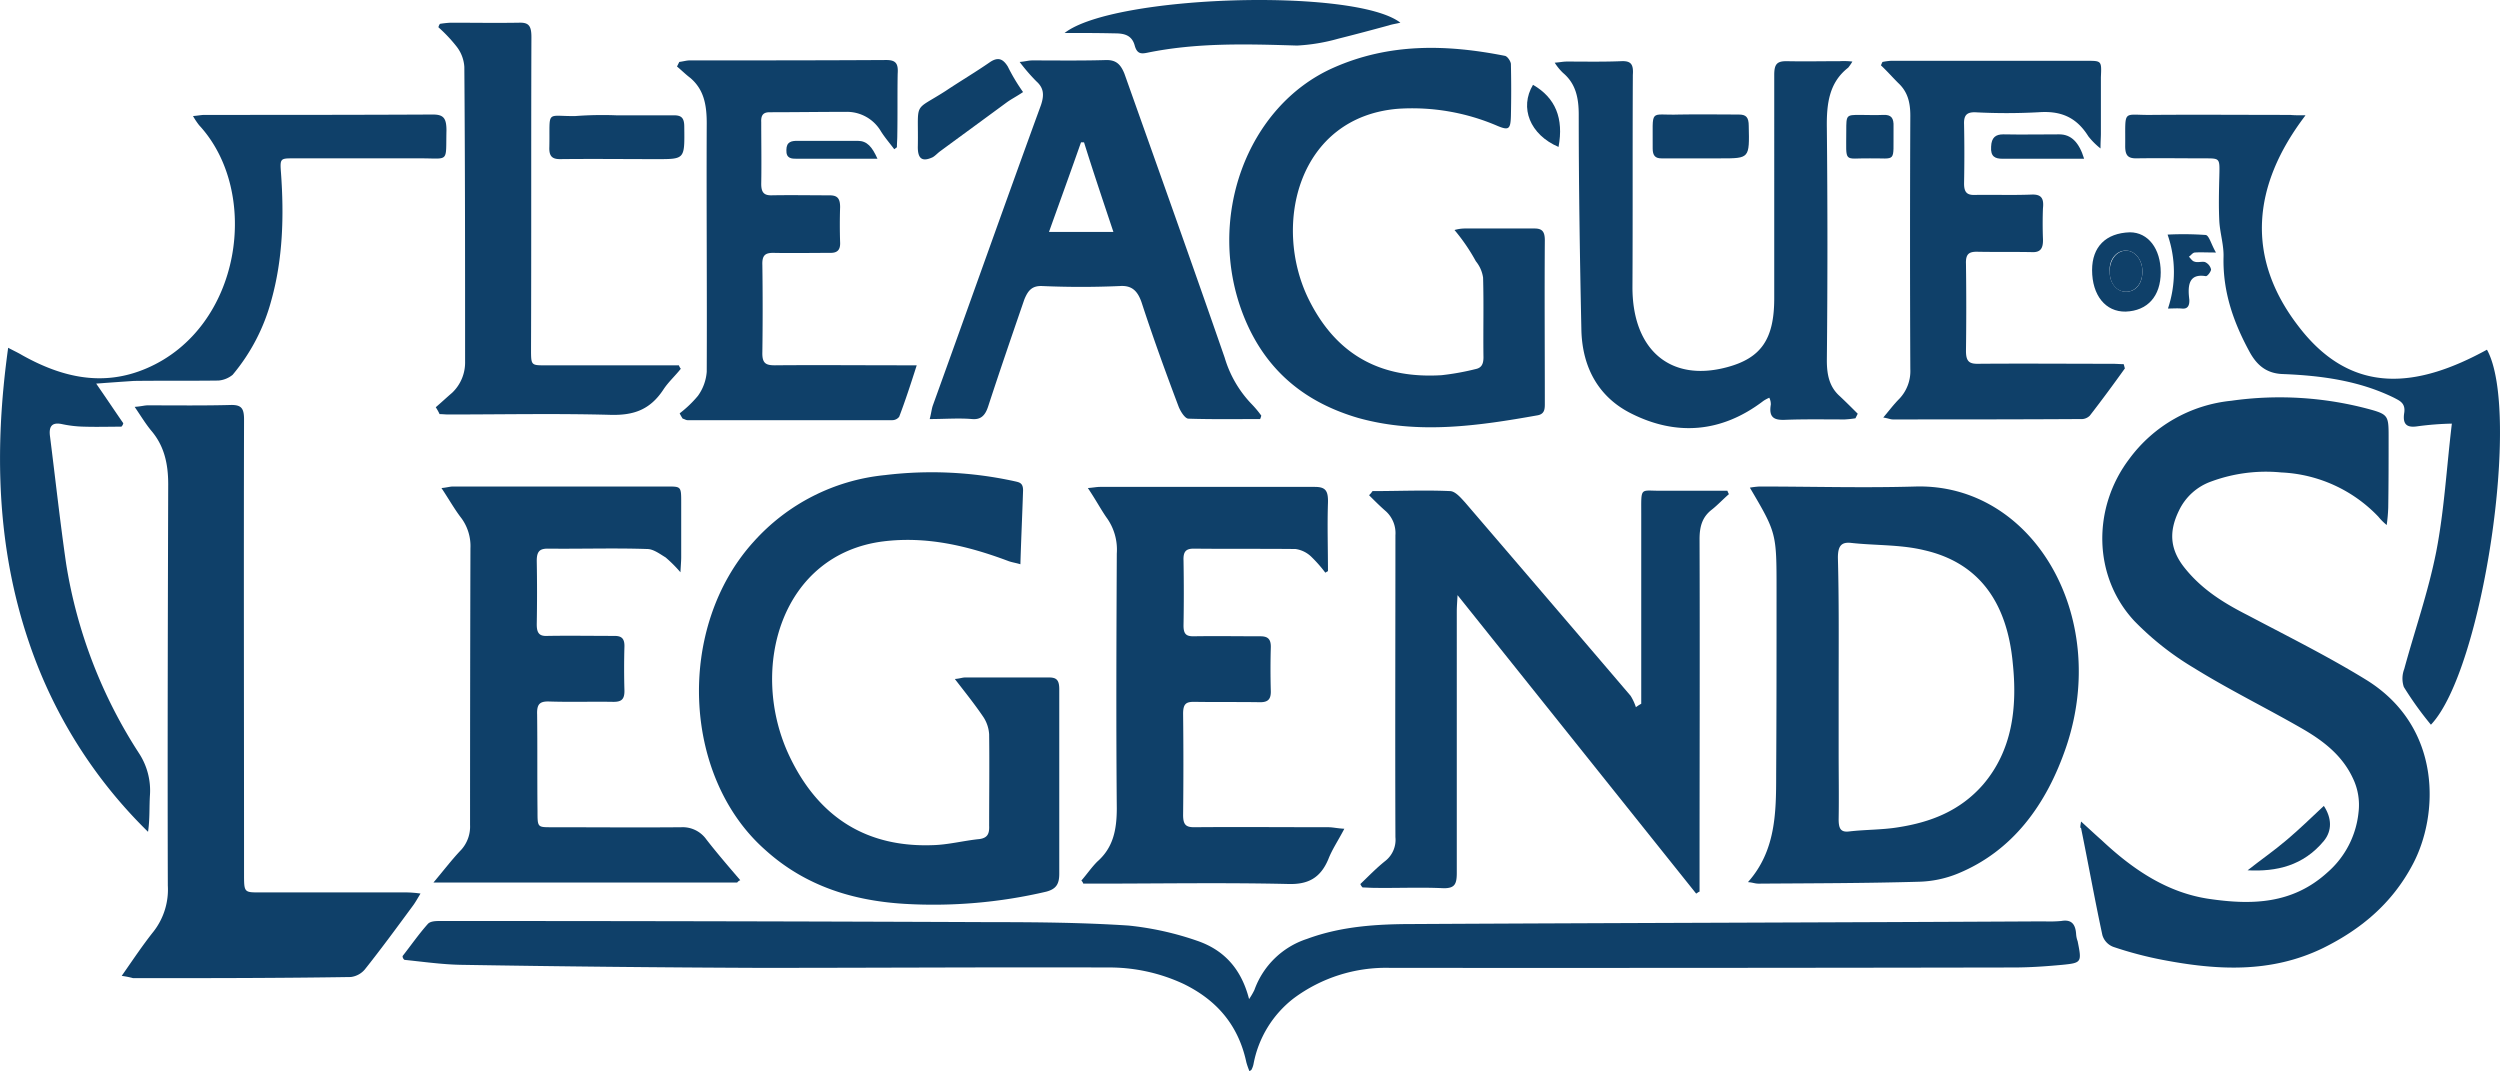 <svg xmlns="http://www.w3.org/2000/svg" width="424.526" height="181.894" viewBox="0 0 424.526 181.894">
  <g id="Group_23" data-name="Group 23" transform="translate(-72.367 -151.947)">
    <path id="Path_92" data-name="Path 92" d="M618.333,328.228c1.359,1.23,2.395,2.2,3.495,3.171,5.372,5.048,11.2,8.931,18.251,9.967,7.119,1.036,14.109.971,20.128-4.53a15.577,15.577,0,0,0,5.242-10.161,10.422,10.422,0,0,0-.971-5.825c-1.877-4.013-5.242-6.472-8.737-8.478-6.083-3.495-12.3-6.537-18.251-10.226a49.276,49.276,0,0,1-10.1-7.96c-7.054-7.572-7.184-19.221-.841-27.57a24.518,24.518,0,0,1,17.28-9.837,58.506,58.506,0,0,1,23.881,1.553c2.718.777,2.848,1.165,2.848,4.336,0,4.077,0,8.219-.065,12.3a28.244,28.244,0,0,1-.259,2.912,9.731,9.731,0,0,1-1.424-1.424,24.276,24.276,0,0,0-16.5-7.507A26.846,26.846,0,0,0,640.4,270.5a9.6,9.6,0,0,0-5.437,4.919c-1.812,3.689-1.489,6.731,1.036,9.837,2.977,3.689,6.731,5.954,10.679,7.96,6.731,3.56,13.656,6.99,20.257,11.067,12.75,8.025,12.167,22.91,7.7,31.259-3.56,6.731-8.931,11.067-15.209,14.173-8.931,4.336-18.121,3.754-27.247,2.006a63.465,63.465,0,0,1-8.349-2.2,3.053,3.053,0,0,1-1.877-2.006c-1.294-6.019-2.395-12.167-3.624-18.186C618.139,329.328,618.2,329.069,618.333,328.228Z" transform="translate(-192.58 -36.778)" fill="#0f4069"/>
    <path id="Path_93" data-name="Path 93" d="M178,399.52c1.424-1.812,2.718-3.689,4.271-5.436.453-.518,1.424-.518,2.2-.518q46.6,0,93.2.194c7.9,0,15.727.065,23.622.582a51.411,51.411,0,0,1,11.649,2.589c4.142,1.424,7.378,4.336,8.8,9.9a12.312,12.312,0,0,0,.906-1.553,14.114,14.114,0,0,1,8.931-8.672c5.954-2.2,12.1-2.524,18.251-2.524,35.6-.194,71.255-.259,106.915-.453a22.119,22.119,0,0,0,2.912-.065c1.489-.259,2.395.259,2.524,2.2a4.178,4.178,0,0,0,.259,1.23c.712,3.56.712,3.689-2.589,4.013-2.783.259-5.5.453-8.349.453q-52.908.1-105.815.065a26.238,26.238,0,0,0-16.374,5.177,18.34,18.34,0,0,0-6.8,11.067,3.411,3.411,0,0,1-.324.971c0,.065-.129.194-.388.324a13.547,13.547,0,0,1-.518-1.489c-1.424-6.666-5.372-10.743-10.679-13.332a29.8,29.8,0,0,0-12.879-2.783c-19.674-.065-39.414.065-59.088.065q-25.435-.1-50.8-.518c-3.171-.065-6.342-.518-9.514-.841A.788.788,0,0,1,178,399.52Z" transform="translate(-37.269 -85.224)" fill="#0f4069"/>
    <path id="Path_94" data-name="Path 94" d="M299.215,310.969c.841-.065,1.294-.259,1.747-.259H315.2c1.294,0,1.747.453,1.747,2.006V344.04c0,1.747-.518,2.589-2.2,3.042a83.888,83.888,0,0,1-24.075,2.071c-8.543-.518-16.762-2.912-23.687-9.19-14.109-12.491-15.079-37.8-1.942-52.293a34.451,34.451,0,0,1,22.328-11.326,65.758,65.758,0,0,1,21.94,1.035c.841.194,1.489.259,1.489,1.553-.129,4.077-.324,8.155-.453,12.555-.841-.259-1.489-.324-2.136-.582-6.925-2.589-13.85-4.207-21.163-3.3-17.28,2.2-22.781,21.422-16.115,36.048,5.178,11.261,13.785,15.921,24.528,15.532,2.654-.065,5.307-.777,7.96-1.036,1.294-.194,1.683-.841,1.618-2.265,0-5.177.065-10.42,0-15.532a6,6,0,0,0-.971-2.912C302.58,315.24,300.962,313.234,299.215,310.969Z" transform="translate(-64.706 -43.723)" fill="#0f4069"/>
    <path id="Path_95" data-name="Path 95" d="M429.3,347.475c1.359-1.294,2.718-2.718,4.271-3.948a4.568,4.568,0,0,0,1.683-4.013c-.065-17.15,0-34.171,0-51.257a5.013,5.013,0,0,0-1.618-4.077c-.971-.841-1.877-1.747-2.848-2.718.129-.194.324-.323.388-.453.065-.065.129-.259.259-.259,4.4,0,8.8-.194,13.073,0,.906,0,1.877,1.165,2.589,1.942,9.384,10.937,18.7,21.81,28.088,32.813a8.92,8.92,0,0,1,.906,1.942,7.108,7.108,0,0,1,.906-.583v-32.1c0-4.919-.259-4.013,3.495-4.077h11.132a4.089,4.089,0,0,0,.259.582c-.971.841-1.877,1.812-2.848,2.589-1.618,1.23-2.136,2.783-2.136,5.048.065,18.768,0,37.537,0,56.435v3.43c-.259.065-.388.259-.582.324-13.4-16.762-26.794-33.524-40.514-50.675-.065,1.23-.129,2.006-.129,2.718V345.6c0,1.942-.388,2.589-2.2,2.589-3.948-.194-7.96,0-11.908-.065-.582,0-1.294-.065-1.877-.065A1.529,1.529,0,0,1,429.3,347.475Z" transform="translate(-125.93 -45.411)" fill="#0f4069"/>
    <path id="Path_96" data-name="Path 96" d="M531,346.773c4.724-5.307,4.789-11.779,4.789-18.251.065-10.484.065-20.9.065-31.324,0-9.708,0-9.708-4.53-17.409a13.78,13.78,0,0,1,1.618-.194c8.866,0,17.668.259,26.535,0,19.8-.518,33.007,21.81,25.629,44.009-3.43,10.226-9.319,17.927-18.38,21.681a18.721,18.721,0,0,1-6.731,1.424c-9.061.259-18.121.259-27.182.324C532.165,347.032,531.841,346.838,531,346.773Zm15.4-33.007v11.067c0,3.754.065,7.507,0,11.261,0,1.553.323,2.265,1.812,2.071,2.783-.324,5.631-.259,8.349-.712,5.372-.841,10.42-2.718,14.368-7.248,4.919-5.76,5.825-12.944,5.048-20.516-.971-10.679-5.954-17.215-15.079-19.286-4.013-.971-8.284-.777-12.361-1.23-1.683-.194-2.265.518-2.265,2.524C546.468,299.011,546.4,306.324,546.4,313.767Z" transform="translate(-161.811 -45.033)" fill="#0f4069"/>
    <path id="Path_97" data-name="Path 97" d="M104.3,355.149c1.942-2.783,3.624-5.307,5.436-7.572a11.594,11.594,0,0,0,2.395-7.766c-.065-22.716,0-45.433.065-68.149,0-3.56-.712-6.537-2.848-9.061-.971-1.165-1.747-2.459-2.848-4.077,1.036-.065,1.683-.259,2.2-.259,4.789,0,9.449.065,14.238-.065,1.683,0,2.136.582,2.136,2.459-.065,25.693,0,51.451,0,77.145,0,3.171,0,3.171,2.653,3.171h24.917a18.525,18.525,0,0,1,2.395.194c-.582.971-.906,1.553-1.294,2.071-2.718,3.689-5.372,7.313-8.155,10.808a3.7,3.7,0,0,1-2.395,1.294c-12.3.194-24.593.194-36.954.194A14.293,14.293,0,0,0,104.3,355.149Z" transform="translate(-11.266 -37.487)" fill="#0f4069"/>
    <path id="Path_98" data-name="Path 98" d="M237.681,346.843H186.1c1.747-2.071,3.171-3.948,4.724-5.566a5.884,5.884,0,0,0,1.489-4.207q0-23.493.065-46.986a8.021,8.021,0,0,0-1.489-5.048c-1.165-1.489-2.136-3.236-3.43-5.178.841-.065,1.424-.259,1.942-.259h36.437c2.33,0,2.33,0,2.33,2.783v9.255c0,.583-.065,1.294-.129,2.524a23.03,23.03,0,0,0-2.524-2.524c-.971-.582-2.071-1.424-3.107-1.424-5.631-.194-11.261,0-16.892-.065-1.359,0-1.877.453-1.877,2.071.065,3.559.065,7.249,0,10.808,0,1.553.518,2.006,1.812,1.942,3.818-.065,7.572,0,11.391,0,1.23,0,1.747.453,1.683,1.942-.065,2.33-.065,4.789,0,7.184.065,1.683-.518,2.071-1.877,2.071-3.689-.065-7.378.065-11.067-.065-1.424,0-1.942.453-1.877,2.2.065,5.5,0,10.938.065,16.439,0,2.718,0,2.718,2.33,2.718,7.378,0,14.691.065,22.069,0a4.927,4.927,0,0,1,4.271,2.071c1.812,2.33,3.818,4.66,5.76,6.925A1.1,1.1,0,0,0,237.681,346.843Z" transform="translate(-40.126 -45.037)" fill="#0f4069"/>
    <path id="Path_99" data-name="Path 99" d="M433.151,195.441a6.637,6.637,0,0,1,1.683-.259h11.908c1.294,0,1.747.518,1.747,2.006-.065,9.19,0,18.315,0,27.505,0,.971.065,1.942-1.165,2.2-10.161,1.812-20.386,3.3-30.547.453-8.608-2.524-15.6-7.7-19.416-17.28-6.537-16.439.453-35.66,15.274-42.2,9.514-4.207,19.221-3.948,29.059-2.006.453.065,1.036.971,1.036,1.424.065,2.977.065,5.825,0,8.8-.065,2.265-.388,2.459-2.265,1.683a36.6,36.6,0,0,0-16.956-2.912c-16.827,1.424-21.292,19.545-15.209,32.165,4.983,10.226,13.008,13.656,22.652,13.073a42.939,42.939,0,0,0,5.76-1.035c.971-.194,1.359-.777,1.359-2.006-.065-4.53.065-9-.065-13.526a5.692,5.692,0,0,0-1.23-2.783A32.08,32.08,0,0,0,433.151,195.441Z" transform="translate(-113.795 -4.434)" fill="#0f4069"/>
    <path id="Path_100" data-name="Path 100" d="M357.2,279.894c.906-.065,1.488-.194,2.071-.194h36.437c1.812,0,2.33.582,2.265,2.718-.129,3.818,0,7.766,0,11.585-.129.065-.323.194-.453.259a22.364,22.364,0,0,0-2.265-2.589,4.821,4.821,0,0,0-2.783-1.424c-5.76-.065-11.52,0-17.28-.065-1.294,0-1.812.453-1.747,2.006.065,3.689.065,7.443,0,11.067,0,1.488.518,1.812,1.683,1.812,3.818-.065,7.572,0,11.39,0,1.294,0,1.812.518,1.747,2.006-.065,2.33-.065,4.789,0,7.184.065,1.553-.518,2.006-1.812,2.006-3.689-.065-7.507,0-11.2-.065-1.294,0-1.877.259-1.877,2.006.065,5.76.065,11.455,0,17.215,0,1.683.518,2.071,1.877,2.071,7.572-.065,15.144,0,22.781,0,.777,0,1.489.194,2.718.259-1.036,2.006-2.071,3.495-2.718,5.177-1.359,3.236-3.495,4.271-6.666,4.207-11-.259-21.94-.065-32.877-.065h-2.071a1.144,1.144,0,0,0-.324-.518c.906-1.036,1.747-2.265,2.718-3.236,2.653-2.33,3.3-5.307,3.3-9.061-.129-14.432-.065-28.8,0-43.232a9.265,9.265,0,0,0-1.812-6.213C359.336,283.389,358.43,281.706,357.2,279.894Z" transform="translate(-100.104 -45.073)" fill="#0f4069"/>
    <path id="Path_101" data-name="Path 101" d="M88.7,227.691c1.747,2.524,3.171,4.66,4.6,6.731a1.051,1.051,0,0,1-.324.582c-2.136,0-4.142.065-6.278,0a19.863,19.863,0,0,1-3.883-.453c-1.683-.324-2.2.453-1.942,2.2.906,7.184,1.683,14.3,2.718,21.487a83.017,83.017,0,0,0,12.426,32.295,11.551,11.551,0,0,1,1.812,7.054c-.129,2.006,0,4.013-.324,6.213a81.435,81.435,0,0,1-20.257-32.295c-5.436-16.05-5.889-32.683-3.495-49.9.971.518,1.683.841,2.33,1.23,6.8,3.818,13.785,5.436,21.163,2.265,16.18-6.925,19.48-29.9,8.931-41.291a12.478,12.478,0,0,1-1.035-1.553c.841-.065,1.424-.194,1.942-.194,12.944,0,25.823,0,38.767-.065,1.812,0,2.33.582,2.33,2.718-.129,5.5.518,4.724-4.271,4.724H122.222c-2.265,0-2.33,0-2.136,2.524.518,7.249.324,14.5-1.618,21.487a32.844,32.844,0,0,1-6.6,12.75,4.4,4.4,0,0,1-2.395.971c-4.789.065-9.643,0-14.368.065C93.163,227.368,91.222,227.5,88.7,227.691Z" transform="translate(0 -10.603)" fill="#0f4069"/>
    <path id="Path_102" data-name="Path 102" d="M530.845,168.05a8.2,8.2,0,0,1-.712,1.036c-3.236,2.524-3.689,6.084-3.624,10.29.13,13.073.13,26.276,0,39.414,0,2.524.453,4.53,2.2,6.084,1.035.971,2.071,2.006,3.042,2.977l-.388.777a17.215,17.215,0,0,1-1.812.194c-3.43,0-6.731-.065-10.161.065-1.747.065-2.783-.324-2.395-2.589a2.5,2.5,0,0,0-.259-1.165,6.606,6.606,0,0,0-.971.518c-7.184,5.5-14.95,6.019-22.652,2.071-5.048-2.589-8.09-7.313-8.284-13.979-.259-12.232-.453-24.464-.453-36.7,0-2.977-.583-5.307-2.654-7.054a8.958,8.958,0,0,1-1.424-1.747c.906-.065,1.424-.194,2.071-.194,3.106,0,6.148.065,9.255-.065,1.618-.065,2.071.518,1.941,2.33-.065,11.973,0,23.946-.065,35.919-.065,10.743,6.407,16.309,16.05,13.72,5.825-1.553,8.025-4.789,8.025-11.714V170.315c0-1.812.453-2.33,2.071-2.33,3.042.065,6.084,0,9.061,0A12.582,12.582,0,0,1,530.845,168.05Z" transform="translate(-143.924 -5.649)" fill="#0f4069"/>
    <path id="Path_103" data-name="Path 103" d="M372.411,228.665c-4.077,0-8.09.065-12.167-.065-.583,0-1.359-1.23-1.683-2.071-2.2-5.825-4.336-11.714-6.278-17.668-.712-2.071-1.747-2.912-3.689-2.783q-6.6.291-13.2,0c-1.683-.065-2.395.712-3.042,2.33-2.071,6.019-4.142,12.038-6.148,18.186-.518,1.553-1.294,2.2-2.718,2.071-2.265-.194-4.6,0-7.184,0,.259-.971.324-1.683.518-2.265,6.148-17.021,12.167-34.042,18.38-51.063.582-1.747.453-2.912-.777-4.013a31.863,31.863,0,0,1-2.848-3.3c.906-.065,1.489-.259,2.136-.259,4.271,0,8.413.065,12.62-.065,1.618,0,2.395.712,3.042,2.33,5.7,16.05,11.455,32.165,17.021,48.215a19.225,19.225,0,0,0,4.53,7.831,17.242,17.242,0,0,1,1.683,2.006A3.013,3.013,0,0,1,372.411,228.665Zm-29.9-46.986h-.518c-1.747,4.983-3.56,9.967-5.436,15.209h10.938C345.747,191.646,344.064,186.663,342.511,181.679Z" transform="translate(-86.062 -5.558)" fill="#0f4069"/>
    <path id="Path_104" data-name="Path 104" d="M250.453,227.694a19.268,19.268,0,0,0,3.107-2.977,8.036,8.036,0,0,0,1.489-4.077c.065-14.044-.065-28.153,0-42.2,0-3.236-.518-5.76-2.783-7.7-.777-.582-1.489-1.294-2.265-1.942l.388-.777c.582-.065,1.23-.259,1.747-.259,11.132,0,22.263,0,33.395-.065,1.618,0,2.071.582,1.942,2.33-.065,3.495,0,6.99-.065,10.484,0,.712-.065,1.294-.065,2.006-.129.065-.324.259-.453.324-.777-1.036-1.618-2.006-2.265-3.042a6.694,6.694,0,0,0-5.954-3.3c-4.336,0-8.608.065-12.944.065-1.036,0-1.489.453-1.424,1.683,0,3.495.065,6.99,0,10.484,0,1.424.453,1.942,1.683,1.942,3.3-.065,6.666,0,9.9,0,1.294,0,1.812.453,1.812,2.006-.065,2.006-.065,3.948,0,5.954.065,1.294-.453,1.812-1.618,1.812-3.236,0-6.537.065-9.773,0-1.359,0-1.877.453-1.812,2.071q.1,7.378,0,14.756c-.065,1.942.583,2.265,2.136,2.265,7.184-.065,14.3,0,21.487,0h2.589c-1.035,3.236-1.942,6.019-2.977,8.737a1.5,1.5,0,0,1-1.23.582H251.812c-.324,0-.518-.194-.841-.259A6.473,6.473,0,0,1,250.453,227.694Z" transform="translate(-62.671 -5.558)" fill="#0f4069"/>
    <path id="Path_105" data-name="Path 105" d="M607.32,220.128c-1.942,2.718-3.948,5.436-5.954,8.025a2.012,2.012,0,0,1-1.618.582c-10.614.065-21.228.065-31.842.065-.388,0-.776-.194-1.618-.324,1.036-1.23,1.812-2.265,2.718-3.171a6.823,6.823,0,0,0,1.877-5.048c-.065-14.3-.065-28.735,0-43.038,0-2.265-.453-4.077-2.071-5.566-.971-.971-1.877-2.006-2.912-2.977a4.092,4.092,0,0,1,.259-.582,10.749,10.749,0,0,1,1.424-.194h33.266c2.524,0,2.524,0,2.395,2.783v9.578c0,.712-.065,1.294-.065,2.524a12.331,12.331,0,0,1-2.071-2.071c-2.136-3.43-4.919-4.336-8.478-4.077a100.348,100.348,0,0,1-10.808,0c-1.359,0-1.877.518-1.812,2.071.065,3.3.065,6.731,0,10.031,0,1.424.453,1.942,1.683,1.942,3.236-.065,6.537.065,9.772-.065,1.618-.065,2.136.582,1.942,2.33-.065,1.683-.065,3.43,0,5.177.065,1.683-.453,2.33-1.877,2.265-3.106-.065-6.278,0-9.384-.065-1.359,0-1.877.453-1.812,2.071q.1,7.378,0,14.756c0,1.747.518,2.2,1.942,2.2,7.637-.065,15.274,0,22.975,0,.583,0,1.294.065,1.877.065C607.191,219.675,607.255,219.934,607.32,220.128Z" transform="translate(-174.124 -5.628)" fill="#0f4069"/>
    <path id="Path_106" data-name="Path 106" d="M660.612,182.14c-9.19,12.038-10.1,24.27-1.23,35.789,9.255,12.167,20.581,10.29,32.036,4.013,5.825,10.484-.712,54.428-9.514,63.683a57.407,57.407,0,0,1-4.6-6.407,4.482,4.482,0,0,1,.065-3.042c1.812-6.666,4.077-13.073,5.436-19.933,1.359-6.99,1.747-14.173,2.653-21.746a50.782,50.782,0,0,0-5.825.453c-1.683.259-2.589-.194-2.265-2.265.259-1.683-.777-2.071-1.747-2.589-5.954-2.912-12.361-3.754-18.769-4.013-2.589-.065-4.336-1.23-5.7-3.689-2.718-4.983-4.6-10.161-4.466-16.18.065-2.006-.583-4.013-.712-6.019-.13-2.524-.065-5.177,0-7.766.065-2.977.129-2.977-2.395-2.977-3.948,0-7.831-.065-11.714,0-1.359,0-1.877-.453-1.877-2.071.065-6.407-.583-5.242,4.4-5.307,7.9-.065,15.727,0,23.622,0C658.67,182.14,659.382,182.14,660.612,182.14Z" transform="translate(-196.74 -10.614)" fill="#0f4069"/>
    <path id="Path_107" data-name="Path 107" d="M186.7,223.2c.906-.777,1.877-1.683,2.783-2.459a7.083,7.083,0,0,0,2.2-5.307c0-16.7,0-33.395-.129-50.028a6.235,6.235,0,0,0-1.294-3.43,25,25,0,0,0-3.107-3.3,1.6,1.6,0,0,1,.259-.582,17.224,17.224,0,0,1,1.812-.194c3.883,0,7.7.065,11.585,0,1.683-.065,2.136.518,2.136,2.459-.065,17.668,0,35.272-.065,52.94,0,2.783,0,2.783,2.395,2.783h22.716a1.794,1.794,0,0,0,.324.582c-.971,1.23-2.136,2.265-2.977,3.56-2.265,3.43-5.048,4.336-8.8,4.271-9.255-.259-18.51-.065-27.7-.065-.518,0-1.035-.065-1.489-.065A8.4,8.4,0,0,0,186.7,223.2Z" transform="translate(-40.338 -2.098)" fill="#0f4069"/>
    <path id="Path_108" data-name="Path 108" d="M351.7,157.547c8.284-6.472,49.316-7.7,57.017-1.747-.777.194-1.359.259-1.942.453-2.848.777-5.76,1.553-8.608,2.265a31.559,31.559,0,0,1-6.99,1.165c-8.543-.259-17.021-.518-25.5,1.23-.971.194-1.683.194-2.071-1.23-.518-1.942-2.071-2.071-3.495-2.071C357.46,157.547,354.742,157.547,351.7,157.547Z" transform="translate(-98.552 0)" fill="#0f4069"/>
    <path id="Path_109" data-name="Path 109" d="M227.823,182.182H237.6c1.23,0,1.812.324,1.812,1.942.065,5.5.129,5.5-4.6,5.5-5.5,0-11.067-.065-16.5,0-1.359,0-1.877-.518-1.812-2.071.129-6.407-.712-5.178,4.4-5.242A61.251,61.251,0,0,1,227.823,182.182Z" transform="translate(-50.849 -10.656)" fill="#0f4069"/>
    <path id="Path_110" data-name="Path 110" d="M331.06,173.05c-1.036.712-2.071,1.23-2.848,1.812-3.689,2.718-7.507,5.5-11.2,8.219-.453.324-.841.777-1.294,1.036-1.812.841-2.589.259-2.524-1.942.129-7.766-.906-5.7,4.724-9.319,2.524-1.683,5.048-3.171,7.572-4.919,1.294-.841,2.136-.582,2.977.777A31.809,31.809,0,0,0,331.06,173.05Z" transform="translate(-84.967 -5.471)" fill="#0f4069"/>
    <path id="Path_111" data-name="Path 111" d="M514.215,189.427h-6.731c-1.035,0-1.488-.453-1.488-1.683.065-7.054-.712-5.566,4.53-5.76,3.3-.065,6.731,0,10.1,0,1.23,0,1.683.453,1.683,1.942.129,5.5.129,5.5-4.724,5.5Z" transform="translate(-152.987 -10.587)" fill="#0f4069"/>
    <path id="Path_112" data-name="Path 112" d="M627.707,212.9c3.107,0,5.242,2.783,5.242,6.8,0,4.077-2.265,6.537-5.954,6.666-3.43.065-5.7-2.783-5.7-7.054C621.3,215.359,623.63,213.029,627.707,212.9Zm2.136,6.666c0-2.006-1.23-3.495-2.718-3.56-1.683-.065-2.977,1.489-2.848,3.56,0,2.006,1.23,3.43,2.783,3.43C628.743,223,629.843,221.572,629.843,219.566Z" transform="translate(-193.67 -21.505)" fill="#0f4069"/>
    <path id="Path_113" data-name="Path 113" d="M610.584,191.342h-13.85c-1.23,0-2.071-.324-1.942-2.071.065-1.553.777-2.071,2.071-2.071,3.171.065,6.342,0,9.514,0C608.384,187.2,609.743,188.559,610.584,191.342Z" transform="translate(-184.313 -12.438)" fill="#0f4069"/>
    <path id="Path_114" data-name="Path 114" d="M560.8,189.475c-4.53-.065-4.013.971-4.013-4.66,0-2.718,0-2.718,2.33-2.718,1.294,0,2.589.065,3.948,0s1.812.518,1.747,2.006v.583C564.751,190.381,565.4,189.411,560.8,189.475Z" transform="translate(-170.904 -10.636)" fill="#0f4069"/>
    <path id="Path_115" data-name="Path 115" d="M641.1,213.462a53.559,53.559,0,0,1,6.472.065c.583.065.971,1.683,1.747,2.977-1.618,0-2.589-.065-3.559,0-.388,0-.647.453-1.036.712.324.324.582.777.971.841.518.194,1.23-.065,1.747.065a1.8,1.8,0,0,1,1.036,1.23c.065.259-.583,1.23-.906,1.165-2.783-.453-3.106,1.424-2.783,3.948.065,1.036-.259,1.683-1.295,1.553-.777-.065-1.488,0-2.33,0A19.4,19.4,0,0,0,641.1,213.462Z" transform="translate(-200.656 -21.678)" fill="#0f4069"/>
    <path id="Path_116" data-name="Path 116" d="M675.044,363.4c1.359,2.071,1.424,4.207,0,5.954-3.495,4.207-8.025,5.242-12.944,4.983,2.2-1.747,4.466-3.3,6.666-5.177C670.837,367.413,672.908,365.406,675.044,363.4Z" transform="translate(-208.065 -74.603)" fill="#0f4069"/>
    <path id="Path_117" data-name="Path 117" d="M294.166,191.942H280.51c-.906,0-1.877,0-1.812-1.489,0-1.424.906-1.553,1.877-1.553H290.8C292.419,188.9,293.26,189.936,294.166,191.942Z" transform="translate(-72.795 -13.037)" fill="#0f4069"/>
    <path id="Path_118" data-name="Path 118" d="M478.386,184.749c-4.854-2.071-6.666-6.666-4.336-10.549C477.868,176.4,479.292,179.9,478.386,184.749Z" transform="translate(-141.363 -7.851)" fill="#0f4069"/>
    <path id="Path_119" data-name="Path 119" d="M631.466,221.26c0,2.006-1.165,3.43-2.783,3.43s-2.783-1.424-2.783-3.43c0-2.071,1.23-3.56,2.848-3.56C630.236,217.765,631.466,219.253,631.466,221.26Z" transform="translate(-195.293 -23.198)" fill="#0f4069"/>
  </g>
</svg>
